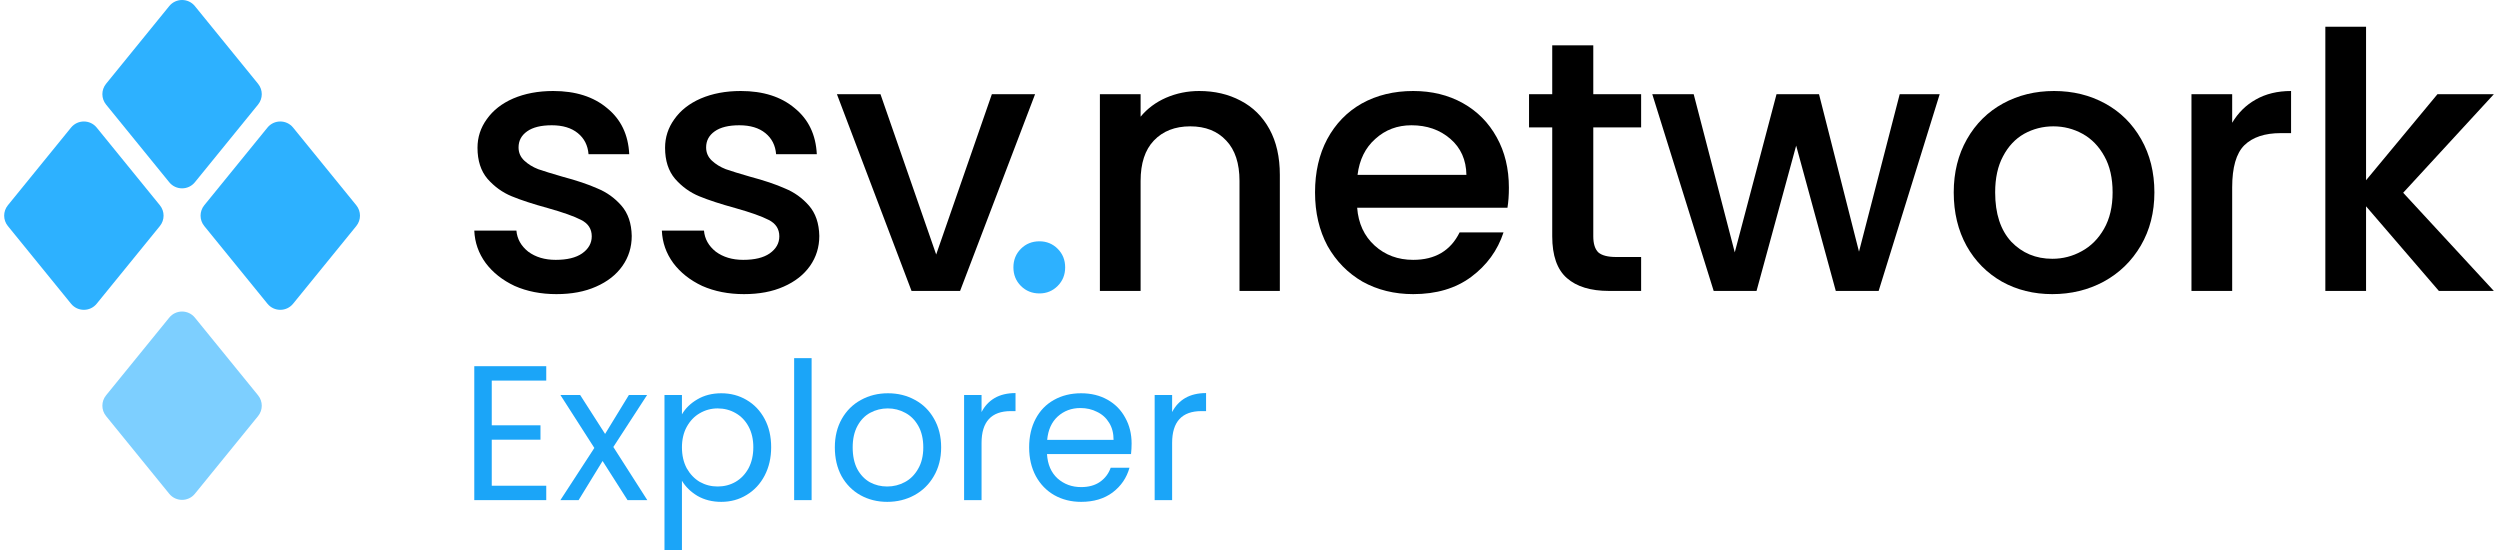 <svg width="140" height="31" viewBox="0 0 140 31" fill="none" xmlns="http://www.w3.org/2000/svg">
<path opacity="0.62" d="M5.939 22.139L9.478 17.787C9.848 17.332 10.544 17.332 10.913 17.787L14.453 22.139C14.728 22.477 14.728 22.961 14.453 23.3L10.913 27.652C10.544 28.106 9.848 28.106 9.478 27.652L5.939 23.3C5.664 22.961 5.664 22.477 5.939 22.139Z" fill="#2DB1FF"/>
<path d="M11.438 11.496L14.978 7.144C15.348 6.69 16.043 6.69 16.413 7.144L19.953 11.496C20.228 11.835 20.228 12.319 19.953 12.657L16.413 17.009C16.043 17.464 15.348 17.464 14.978 17.009L11.438 12.657C11.163 12.319 11.163 11.835 11.438 11.496Z" fill="#2DB1FF"/>
<path d="M0.44 11.496L3.979 7.144C4.349 6.69 5.045 6.69 5.414 7.144L8.954 11.496C9.229 11.835 9.229 12.319 8.954 12.657L5.414 17.009C5.045 17.464 4.349 17.464 3.979 17.009L0.44 12.657C0.165 12.319 0.165 11.835 0.44 11.496Z" fill="#2DB1FF"/>
<path d="M5.939 4.693L9.478 0.341C9.848 -0.114 10.544 -0.114 10.913 0.341L14.453 4.693C14.728 5.032 14.728 5.515 14.453 5.854L10.913 10.206C10.544 10.661 9.848 10.661 9.478 10.206L5.939 5.855C5.664 5.516 5.664 5.032 5.939 4.693Z" fill="#2DB1FF"/>
<path d="M134.578 10.794L139.655 16.292H136.577L132.499 11.553V16.292H130.219V1.497H132.499V10.094L136.497 5.276H139.655L134.578 10.794Z" fill="currentColor"/>
<path d="M125.002 6.875C125.335 6.315 125.775 5.882 126.321 5.576C126.881 5.256 127.541 5.096 128.3 5.096V7.455H127.721C126.828 7.455 126.148 7.681 125.682 8.135C125.228 8.588 125.002 9.374 125.002 10.494V16.292H122.722V5.276H125.002V6.875Z" fill="currentColor"/>
<path d="M114.928 16.471C113.888 16.471 112.948 16.238 112.109 15.772C111.268 15.292 110.609 14.626 110.13 13.773C109.65 12.906 109.409 11.906 109.409 10.774C109.409 9.654 109.656 8.661 110.149 7.795C110.642 6.928 111.315 6.262 112.169 5.795C113.022 5.329 113.975 5.096 115.027 5.096C116.081 5.096 117.034 5.329 117.886 5.795C118.74 6.262 119.413 6.928 119.906 7.795C120.399 8.661 120.646 9.654 120.646 10.774C120.646 11.893 120.392 12.886 119.886 13.752C119.379 14.619 118.686 15.292 117.806 15.772C116.94 16.238 115.98 16.471 114.928 16.471ZM114.928 14.492C115.514 14.492 116.06 14.352 116.567 14.072C117.087 13.793 117.507 13.373 117.826 12.813C118.146 12.253 118.306 11.573 118.306 10.774C118.306 9.974 118.153 9.301 117.847 8.754C117.54 8.195 117.133 7.775 116.627 7.495C116.12 7.215 115.574 7.075 114.988 7.075C114.401 7.075 113.854 7.215 113.348 7.495C112.855 7.775 112.462 8.195 112.169 8.754C111.875 9.301 111.729 9.974 111.729 10.774C111.729 11.96 112.028 12.88 112.628 13.533C113.241 14.172 114.007 14.492 114.928 14.492Z" fill="currentColor"/>
<path d="M108.622 5.276L105.204 16.292H102.804L100.585 8.155L98.366 16.292H95.966L92.528 5.276H94.847L97.147 14.133L99.485 5.276H101.865L104.104 14.093L106.383 5.276H108.622Z" fill="currentColor"/>
<path d="M89.224 7.135V13.233C89.224 13.646 89.317 13.946 89.504 14.132C89.704 14.306 90.037 14.392 90.503 14.392H91.903V16.292H90.104C89.078 16.292 88.291 16.052 87.745 15.572C87.198 15.092 86.925 14.312 86.925 13.233V7.135H85.626V5.276H86.925V2.537H89.224V5.276H91.903V7.135H89.224Z" fill="currentColor"/>
<path d="M84.498 10.514C84.498 10.927 84.472 11.3 84.418 11.633H76.001C76.068 12.513 76.395 13.219 76.981 13.752C77.568 14.286 78.287 14.552 79.14 14.552C80.367 14.552 81.233 14.039 81.739 13.013H84.198C83.865 14.026 83.259 14.859 82.379 15.512C81.513 16.152 80.433 16.471 79.14 16.471C78.087 16.471 77.141 16.238 76.301 15.772C75.475 15.292 74.822 14.626 74.342 13.773C73.876 12.906 73.642 11.906 73.642 10.774C73.642 9.641 73.869 8.648 74.322 7.795C74.789 6.928 75.435 6.262 76.261 5.795C77.101 5.329 78.061 5.096 79.14 5.096C80.18 5.096 81.106 5.322 81.919 5.775C82.732 6.229 83.365 6.868 83.819 7.695C84.272 8.508 84.498 9.447 84.498 10.514ZM82.119 9.794C82.106 8.954 81.806 8.281 81.22 7.775C80.633 7.268 79.907 7.015 79.04 7.015C78.254 7.015 77.581 7.268 77.021 7.775C76.461 8.268 76.128 8.941 76.022 9.794H82.119Z" fill="currentColor"/>
<path d="M67.152 5.096C68.019 5.096 68.792 5.276 69.472 5.636C70.165 5.995 70.704 6.529 71.091 7.235C71.478 7.941 71.671 8.794 71.671 9.794V16.292H69.412V10.134C69.412 9.148 69.165 8.394 68.672 7.875C68.179 7.342 67.506 7.075 66.653 7.075C65.8 7.075 65.12 7.342 64.613 7.875C64.12 8.394 63.874 9.148 63.874 10.134V16.292H61.594V5.276H63.874V6.535C64.247 6.082 64.72 5.729 65.293 5.476C65.88 5.222 66.499 5.096 67.152 5.096Z" fill="currentColor"/>
<path d="M58.21 16.432C57.797 16.432 57.45 16.292 57.17 16.012C56.89 15.732 56.751 15.385 56.751 14.972C56.751 14.559 56.89 14.212 57.17 13.932C57.45 13.653 57.797 13.513 58.21 13.513C58.61 13.513 58.95 13.653 59.23 13.932C59.51 14.212 59.649 14.559 59.649 14.972C59.649 15.385 59.51 15.732 59.23 16.012C58.95 16.292 58.61 16.432 58.21 16.432Z" fill="#2DB1FF"/>
<path d="M52.426 14.253L55.544 5.276H57.964L53.765 16.292H51.046L46.868 5.276H49.307L52.426 14.253Z" fill="currentColor"/>
<path d="M41.662 16.471C40.796 16.471 40.016 16.318 39.323 16.012C38.643 15.692 38.104 15.265 37.704 14.732C37.304 14.186 37.091 13.579 37.064 12.913H39.423C39.463 13.379 39.683 13.773 40.083 14.092C40.496 14.399 41.009 14.552 41.622 14.552C42.262 14.552 42.755 14.432 43.102 14.192C43.462 13.939 43.642 13.619 43.642 13.233C43.642 12.82 43.442 12.513 43.042 12.313C42.655 12.113 42.035 11.893 41.182 11.653C40.356 11.427 39.683 11.207 39.163 10.993C38.643 10.78 38.19 10.454 37.804 10.014C37.43 9.574 37.244 8.994 37.244 8.275C37.244 7.688 37.417 7.155 37.764 6.675C38.11 6.182 38.603 5.795 39.243 5.516C39.896 5.236 40.643 5.096 41.482 5.096C42.735 5.096 43.742 5.416 44.501 6.055C45.274 6.682 45.687 7.541 45.741 8.634H43.462C43.422 8.141 43.222 7.748 42.862 7.455C42.502 7.162 42.016 7.015 41.402 7.015C40.803 7.015 40.343 7.128 40.023 7.355C39.703 7.581 39.543 7.881 39.543 8.255C39.543 8.548 39.65 8.794 39.863 8.994C40.076 9.194 40.336 9.354 40.643 9.474C40.949 9.581 41.402 9.721 42.002 9.894C42.802 10.107 43.455 10.327 43.961 10.554C44.481 10.767 44.928 11.087 45.301 11.513C45.674 11.94 45.867 12.506 45.881 13.213C45.881 13.839 45.707 14.399 45.361 14.892C45.014 15.385 44.521 15.772 43.882 16.052C43.255 16.332 42.515 16.471 41.662 16.471Z" fill="currentColor"/>
<path d="M31.159 16.471C30.292 16.471 29.512 16.318 28.82 16.012C28.14 15.692 27.6 15.265 27.2 14.732C26.8 14.186 26.587 13.579 26.56 12.913H28.919C28.959 13.379 29.179 13.773 29.579 14.092C29.992 14.399 30.506 14.552 31.119 14.552C31.758 14.552 32.252 14.432 32.598 14.192C32.958 13.939 33.138 13.619 33.138 13.233C33.138 12.82 32.938 12.513 32.538 12.313C32.152 12.113 31.532 11.893 30.679 11.653C29.852 11.427 29.179 11.207 28.66 10.993C28.14 10.78 27.687 10.454 27.3 10.014C26.927 9.574 26.74 8.994 26.74 8.275C26.74 7.688 26.913 7.155 27.26 6.675C27.607 6.182 28.1 5.795 28.739 5.516C29.393 5.236 30.139 5.096 30.979 5.096C32.231 5.096 33.238 5.416 33.998 6.055C34.771 6.682 35.184 7.541 35.237 8.634H32.958C32.918 8.141 32.718 7.748 32.358 7.455C31.998 7.162 31.512 7.015 30.899 7.015C30.299 7.015 29.839 7.128 29.519 7.355C29.199 7.581 29.039 7.881 29.039 8.255C29.039 8.548 29.146 8.794 29.359 8.994C29.573 9.194 29.832 9.354 30.139 9.474C30.446 9.581 30.899 9.721 31.498 9.894C32.298 10.107 32.951 10.327 33.458 10.554C33.978 10.767 34.424 11.087 34.797 11.513C35.17 11.94 35.364 12.506 35.377 13.213C35.377 13.839 35.204 14.399 34.857 14.892C34.511 15.385 34.018 15.772 33.378 16.052C32.751 16.332 32.012 16.471 31.159 16.471Z" fill="currentColor"/>
<path d="M65.639 23.076C65.811 22.739 66.054 22.477 66.369 22.291C66.692 22.105 67.082 22.012 67.54 22.012V23.022H67.283C66.187 23.022 65.639 23.616 65.639 24.805V28.007H64.661V22.119H65.639V23.076Z" fill="#1BA5F8"/>
<path d="M63.37 24.838C63.37 25.024 63.359 25.221 63.338 25.429H58.632C58.667 26.009 58.864 26.464 59.223 26.793C59.588 27.116 60.028 27.277 60.544 27.277C60.967 27.277 61.318 27.18 61.597 26.987C61.884 26.786 62.084 26.521 62.199 26.192H63.252C63.094 26.757 62.779 27.219 62.306 27.578C61.834 27.929 61.246 28.104 60.544 28.104C59.986 28.104 59.484 27.979 59.04 27.728C58.603 27.477 58.259 27.123 58.008 26.664C57.758 26.199 57.632 25.661 57.632 25.052C57.632 24.444 57.754 23.91 57.998 23.451C58.241 22.993 58.581 22.642 59.018 22.398C59.463 22.148 59.971 22.023 60.544 22.023C61.103 22.023 61.597 22.144 62.027 22.388C62.457 22.631 62.786 22.968 63.016 23.398C63.252 23.82 63.37 24.3 63.37 24.838ZM62.36 24.634C62.36 24.261 62.278 23.942 62.113 23.677C61.948 23.405 61.723 23.201 61.436 23.065C61.157 22.921 60.845 22.85 60.501 22.85C60.007 22.85 59.584 23.007 59.233 23.323C58.889 23.638 58.693 24.075 58.642 24.634H62.36Z" fill="#1BA5F8"/>
<path d="M54.967 23.076C55.139 22.739 55.383 22.477 55.698 22.291C56.02 22.105 56.411 22.012 56.869 22.012V23.022H56.611C55.515 23.022 54.967 23.616 54.967 24.805V28.007H53.989V22.119H54.967V23.076Z" fill="#1BA5F8"/>
<path d="M49.684 28.104C49.133 28.104 48.631 27.979 48.18 27.728C47.736 27.477 47.385 27.123 47.127 26.664C46.876 26.199 46.751 25.661 46.751 25.052C46.751 24.451 46.88 23.921 47.138 23.462C47.403 22.997 47.761 22.642 48.212 22.398C48.664 22.148 49.169 22.023 49.727 22.023C50.286 22.023 50.791 22.148 51.242 22.398C51.694 22.642 52.048 22.993 52.306 23.451C52.571 23.91 52.704 24.444 52.704 25.052C52.704 25.661 52.568 26.199 52.295 26.664C52.03 27.123 51.669 27.477 51.21 27.728C50.752 27.979 50.243 28.104 49.684 28.104ZM49.684 27.244C50.035 27.244 50.365 27.162 50.673 26.997C50.981 26.833 51.228 26.585 51.414 26.256C51.608 25.927 51.704 25.525 51.704 25.052C51.704 24.58 51.611 24.179 51.425 23.849C51.239 23.52 50.995 23.276 50.694 23.118C50.394 22.954 50.068 22.871 49.717 22.871C49.358 22.871 49.029 22.954 48.728 23.118C48.434 23.276 48.198 23.52 48.019 23.849C47.84 24.179 47.75 24.58 47.75 25.052C47.75 25.532 47.836 25.937 48.008 26.267C48.187 26.596 48.424 26.843 48.717 27.008C49.011 27.166 49.333 27.244 49.684 27.244Z" fill="#1BA5F8"/>
<path d="M45.45 20.056V28.007H44.472V20.056H45.45Z" fill="#1BA5F8"/>
<path d="M38.189 23.204C38.382 22.868 38.669 22.588 39.048 22.366C39.435 22.137 39.883 22.023 40.391 22.023C40.914 22.023 41.387 22.148 41.81 22.398C42.24 22.649 42.576 23.004 42.82 23.462C43.063 23.914 43.185 24.44 43.185 25.042C43.185 25.636 43.063 26.166 42.82 26.632C42.576 27.098 42.24 27.459 41.81 27.717C41.387 27.975 40.914 28.104 40.391 28.104C39.89 28.104 39.446 27.993 39.059 27.771C38.679 27.542 38.389 27.259 38.189 26.922V30.801H37.211V22.119H38.189V23.204ZM42.186 25.042C42.186 24.598 42.096 24.211 41.917 23.881C41.738 23.552 41.495 23.301 41.187 23.129C40.886 22.957 40.553 22.871 40.187 22.871C39.829 22.871 39.496 22.961 39.188 23.14C38.887 23.312 38.644 23.566 38.457 23.903C38.278 24.232 38.189 24.616 38.189 25.052C38.189 25.497 38.278 25.887 38.457 26.224C38.644 26.553 38.887 26.808 39.188 26.987C39.496 27.159 39.829 27.244 40.187 27.244C40.553 27.244 40.886 27.159 41.187 26.987C41.495 26.808 41.738 26.553 41.917 26.224C42.096 25.887 42.186 25.493 42.186 25.042Z" fill="#1BA5F8"/>
<path d="M35.142 28.007L33.745 25.815L32.402 28.007H31.382L33.283 25.085L31.382 22.119H32.488L33.885 24.3L35.218 22.119H36.238L34.347 25.031L36.249 28.007H35.142Z" fill="#1BA5F8"/>
<path d="M27.538 21.313V23.817H30.267V24.623H27.538V27.201H30.59V28.007H26.56V20.507H30.59V21.313H27.538Z" fill="#1BA5F8"/>
</svg>
